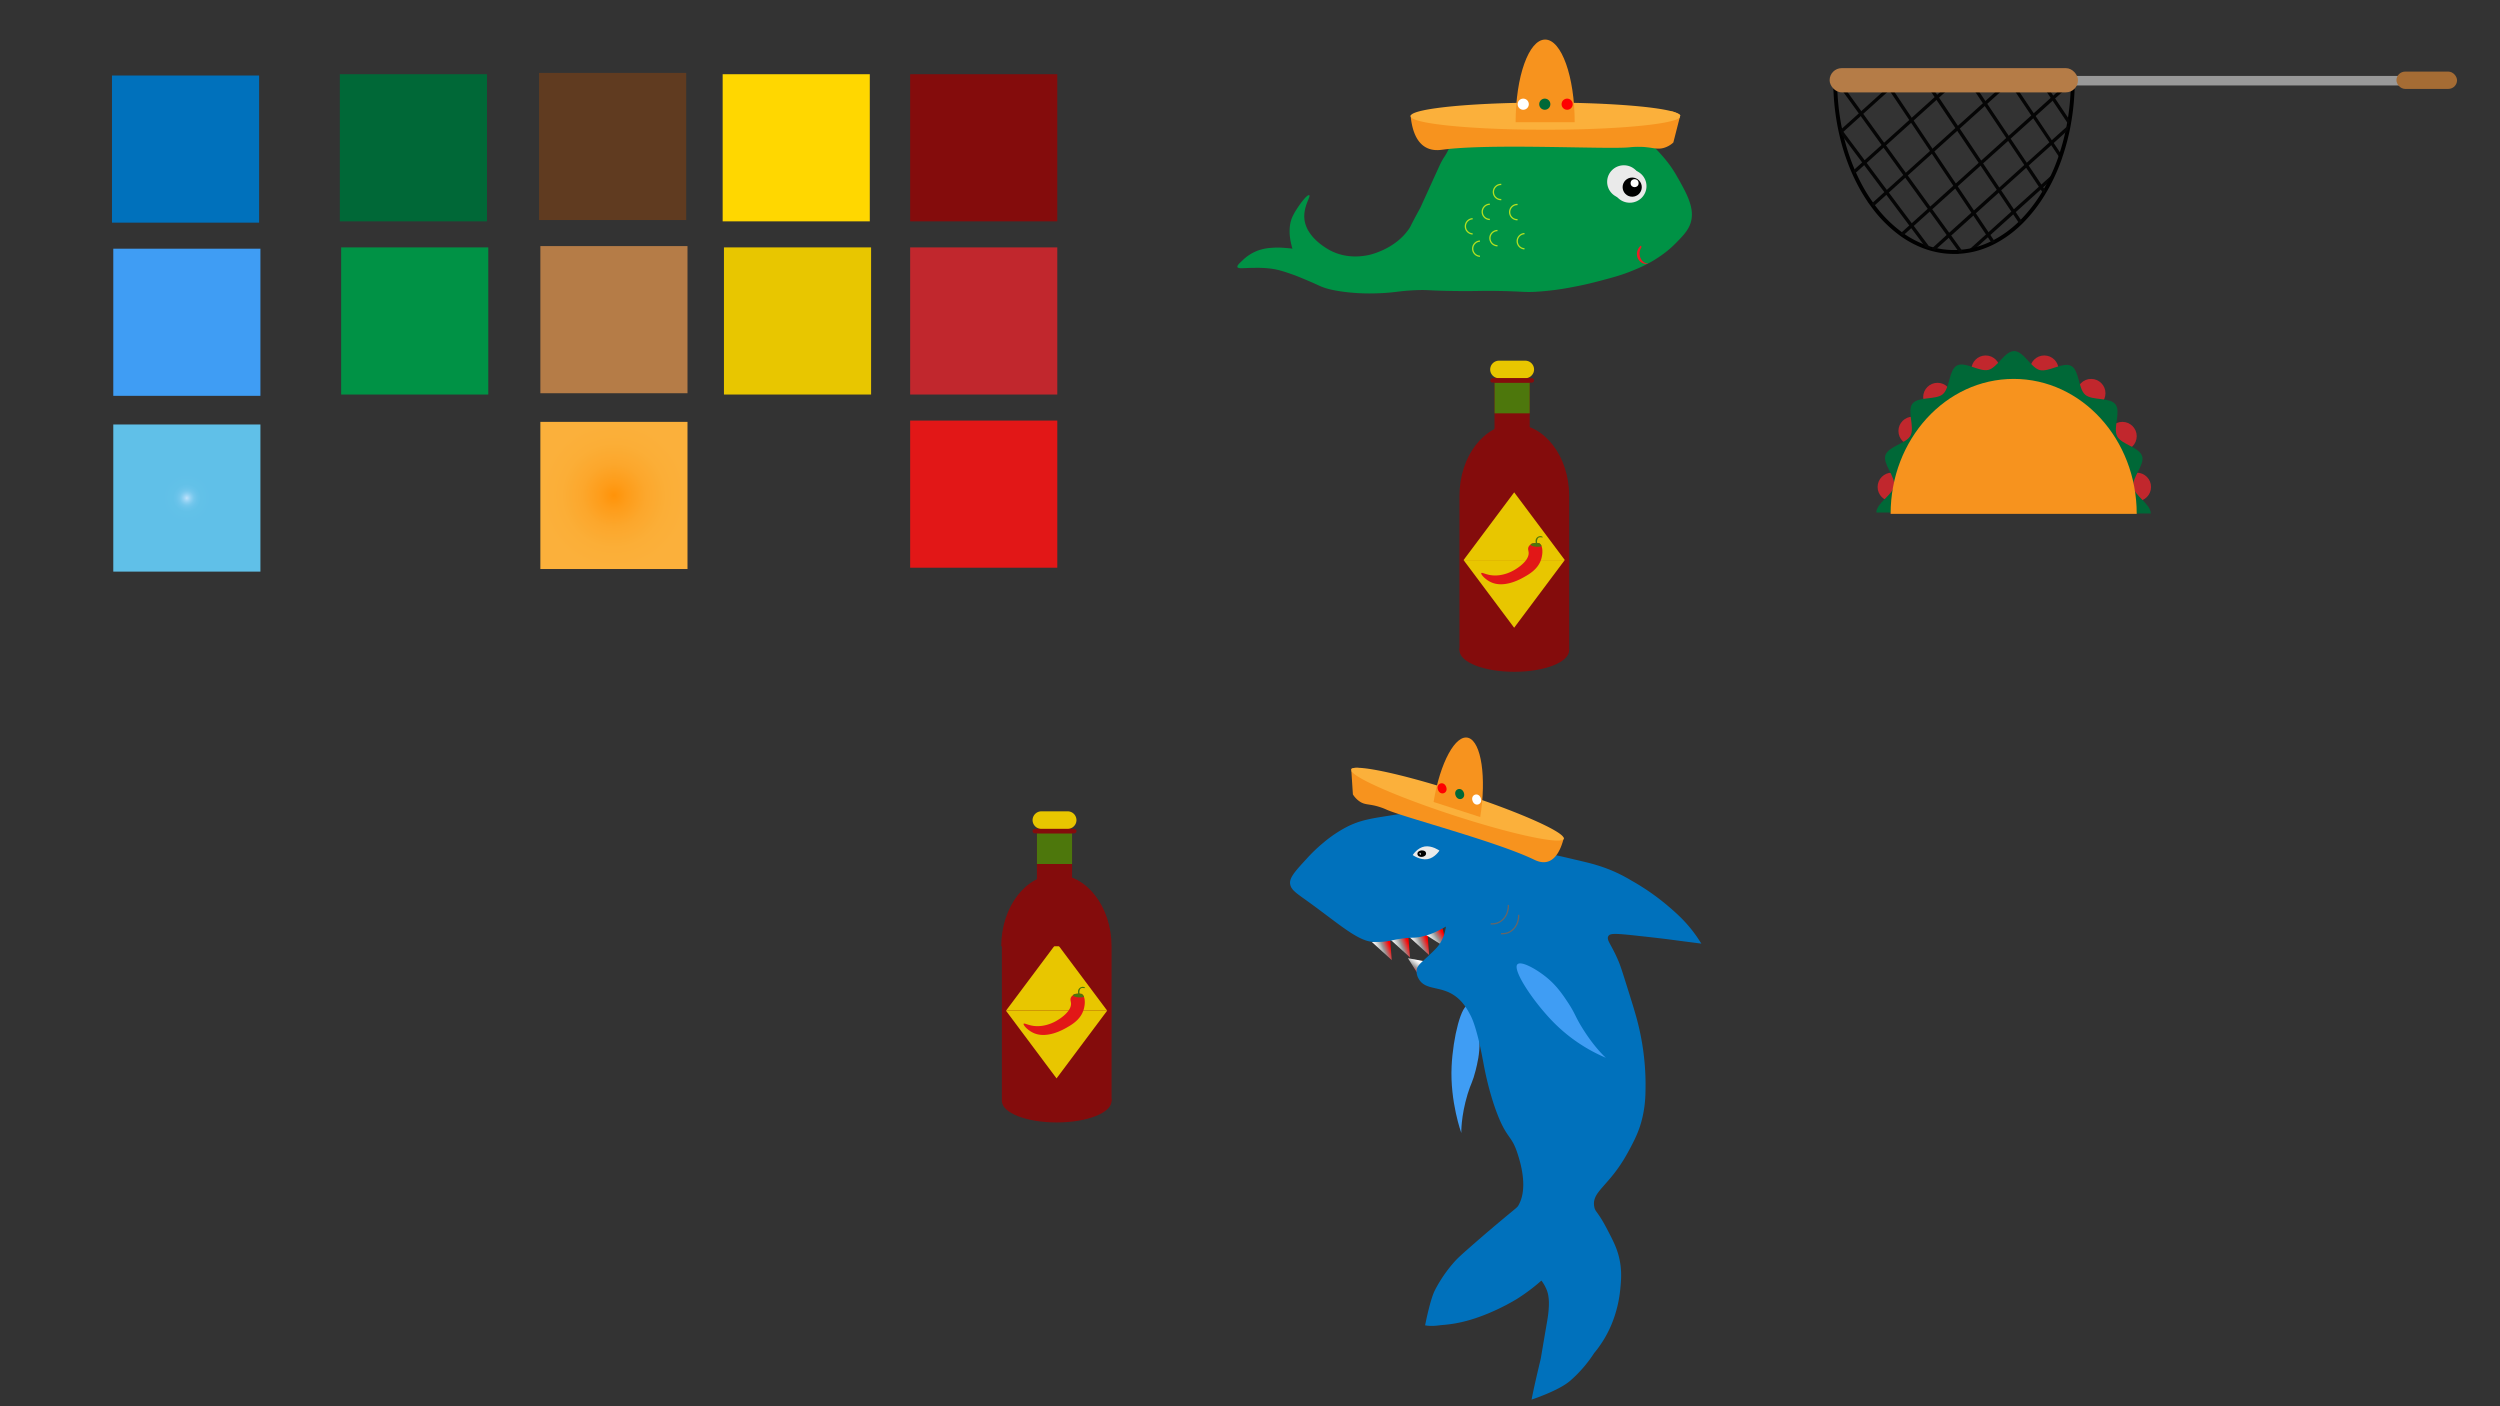 <svg id="Layer_1" data-name="Layer 1" xmlns="http://www.w3.org/2000/svg" xmlns:xlink="http://www.w3.org/1999/xlink" width="1920" height="1080" viewBox="0 0 1920 1080"><rect x="0" y="0" width="1920" height="1080" fill="#333333" stroke="none"/><defs><style>.cls-1{fill:url(#linear-gradient);}.cls-2{fill:#3f9df4;}.cls-3{fill:url(#linear-gradient-2);}.cls-4{fill:url(#linear-gradient-3);}.cls-5{fill:url(#linear-gradient-4);}.cls-6{fill:url(#linear-gradient-5);}.cls-7{fill:#0071bc;}.cls-8{fill:#eaeaea;}.cls-9{fill:#fff;}.cls-10{fill:#f7931e;}.cls-11{fill:#fbb03b;}.cls-12{fill:red;}.cls-13{fill:#006837;}.cls-14,.cls-15,.cls-17,.cls-24{fill:none;}.cls-14{stroke:#666;}.cls-14,.cls-17,.cls-24{stroke-miterlimit:10;}.cls-16{fill:#009245;}.cls-17{stroke:#b3e021;}.cls-18{fill:#ed1c24;}.cls-19{fill:#840c0c;}.cls-20{fill:#e8c600;}.cls-21{fill:#e21717;}.cls-22{fill:#4d770c;}.cls-23{fill:#050505;}.cls-24{stroke:#000;stroke-width:3px;}.cls-25{fill:#999;}.cls-26{fill:#b57c47;}.cls-27{fill:#a56c34;}.cls-28{fill:#c1272d;}.cls-29{fill:url(#radial-gradient);}.cls-30{fill:#603b20;}.cls-31{fill:url(#radial-gradient-2);}.cls-32{fill:gold;}</style><linearGradient id="linear-gradient" x1="1602.72" y1="583.11" x2="1616.55" y2="583.11" gradientTransform="translate(-619.51 759.19) rotate(-21.03)" gradientUnits="userSpaceOnUse"><stop offset="0" stop-color="#fff"/><stop offset="0.08" stop-color="#f6f6f6"/><stop offset="0.21" stop-color="#dcdcdc"/><stop offset="0.38" stop-color="#b3b3b3"/><stop offset="0.47" stop-color="#999"/><stop offset="0.87" stop-color="red"/><stop offset="0.99" stop-color="red"/></linearGradient><linearGradient id="linear-gradient-2" x1="1574.52" y1="576.37" x2="1588.35" y2="576.37" xlink:href="#linear-gradient"/><linearGradient id="linear-gradient-3" x1="1588.33" y1="579.47" x2="1602.16" y2="579.47" xlink:href="#linear-gradient"/><linearGradient id="linear-gradient-4" x1="1334.02" y1="669.95" x2="1347.86" y2="669.95" gradientTransform="translate(-388.1 850.59) rotate(-31.47)" xlink:href="#linear-gradient"/><linearGradient id="linear-gradient-5" x1="1457.57" y1="-2899.5" x2="1471.9" y2="-2899.5" gradientTransform="matrix(-0.48, 0.63, -0.64, -0.48, -71.89, -1576.15)" xlink:href="#linear-gradient"/><radialGradient id="radial-gradient" cx="143.5" cy="382.5" r="56.5" gradientUnits="userSpaceOnUse"><stop offset="0" stop-color="#cbe6ff"/><stop offset="0.01" stop-color="#b6dffa"/><stop offset="0.04" stop-color="#9bd5f5"/><stop offset="0.07" stop-color="#85cdf0"/><stop offset="0.1" stop-color="#74c7ec"/><stop offset="0.14" stop-color="#69c3ea"/><stop offset="0.19" stop-color="#62c1e8"/><stop offset="0.34" stop-color="#60c0e8"/></radialGradient><radialGradient id="radial-gradient-2" cx="471.5" cy="380.5" r="56.5" gradientUnits="userSpaceOnUse"><stop offset="0" stop-color="#ff9309"/><stop offset="0.17" stop-color="#fe9c19"/><stop offset="0.43" stop-color="#fca72c"/><stop offset="0.71" stop-color="#fbae37"/><stop offset="1" stop-color="#fbb03b"/></radialGradient></defs><title>Artboard 3</title><polygon class="cls-1" points="1097.62 733.53 1090.02 726.62 1082.41 719.7 1089.37 718.51 1096.32 717.32 1096.97 725.43 1097.62 733.53"/><path class="cls-2" d="M1133.27,822.15c-2.18,8.78-3.74,10.21-6.08,17.91-5.33,17.55-4.9,30.09-4.9,30.09s-8.74-24-7.46-51.14c1.07-22.6,7.59-48,13.17-47.09,4.31.65,7.94,17,8.23,28.45C1136.45,809.33,1134.64,816.59,1133.27,822.15Z"/><polygon class="cls-3" points="1068.88 737.37 1061.28 730.45 1053.67 723.53 1060.63 722.34 1067.58 721.15 1068.23 729.26 1068.88 737.37"/><polygon class="cls-4" points="1082.88 735.3 1075.28 728.38 1067.68 721.47 1074.63 720.27 1081.58 719.08 1082.23 727.19 1082.88 735.3"/><polygon class="cls-5" points="1111.63 728.52 1103.19 723.15 1094.75 717.77 1101.25 715.15 1107.76 712.52 1109.69 720.52 1111.63 728.52"/><polygon class="cls-6" points="1081.28 735.9 1088.76 737.28 1096.24 738.66 1092.26 742.82 1088.29 746.97 1084.78 741.43 1081.28 735.9"/><path class="cls-7" d="M1136,800.41c-3.32-14.09-5.84-19.08-6.68-20.69-1.67-3.18-4.45-8.49-9.41-12.88-12-10.63-24.73-5.3-30.29-15a11.57,11.57,0,0,1-1.71-6.09c.16-3.63,2.59-5.57,6.62-9.3,6.12-5.67,9.18-8.5,11.36-11.87a31.58,31.58,0,0,0,4.56-13c-10.49,6.33-18.55,8.12-24.12,8.52a91.18,91.18,0,0,0-12.91,1.22c-3.87.71-6.22,1.47-10.75,1.88a66.3,66.3,0,0,1-8.22.16c-11.75-.59-26.67-14.19-49.33-30.55-9.58-6.9-13.68-9.36-14.31-14s3.71-9.56,12.43-19a120.08,120.08,0,0,1,13-12.51A97.49,97.49,0,0,1,1034.47,635c9.91-5,18-6.32,31.78-8.47,11.8-1.84,18.34-2.86,27.74-2.41,9.66.46,18.76,3.07,37,8.29,20.77,6,27.81,9.65,34.28,14.58a80.15,80.15,0,0,1,10.88,10.07,63.26,63.26,0,0,1,17-.53c1.9.2,8.26,1.71,20.92,4.71,5.85,1.39,8.7,2.08,12.76,3.35,2.35.73,6.3,2,11.09,4a120.17,120.17,0,0,1,15.07,7.71,178.58,178.58,0,0,1,27.81,19.31c6.82,5.82,14.78,12.72,22.72,24.28,1.34,2,2.39,3.62,3.12,4.8-10.54-1.33-19.07-2.45-24.81-3.22,0,0-7.63-1-24-2.77-18.15-2-21.63-2-22.74.49-1.38,3.08,2.58,6.17,8.09,19.4,1.6,3.84,3.63,10.32,7.69,23.3,2.25,7.22,3.76,12,4.92,16.12a194.5,194.5,0,0,1,8,53.94c0,8.18-.07,15.9-2.26,25.62-2.27,10.13-5.73,17.43-11.94,28.6-14,25.18-27.26,28.73-25.22,40.46.78,4.46,2.5,3.21,9.81,17.23,4.81,9.22,7.86,15.08,9.6,23.32,1.92,9.06,1.24,16.2.58,23a95.4,95.4,0,0,1-4.57,21.27,85.86,85.86,0,0,1-15.47,27.7,99.91,99.91,0,0,1-18.54,21.38c-8.75,7.55-29.52,14.36-29.52,14.36s1.47-8.31,6.8-30.38c.41-1.71,0,.15,5.13-29.73,2.31-13.29,1.24-19.59.09-23-.37-1.11-.86-2.19-.86-2.19a30.05,30.05,0,0,0-3.62-6.11,147,147,0,0,1-18.28,13.78s-23.3,14.85-47.92,19.11a106.4,106.4,0,0,1-11.12,1.34c-7.82,1.22-12,.13-12,.13s3.87-19.88,7.5-26.89a105.2,105.2,0,0,1,15.56-22.49c2.73-3,7-6.74,15.56-14.23,7.87-6.89,16.52-14.15,19.18-16.38,12.75-10.67,12.89-10.45,13.84-12.07,7.81-13.4,1.31-33.72-.55-39.55-4.62-14.42-7.91-11.29-15.15-29.44-6.93-17.39-10.49-36.74-11.19-40.71C1138.63,813.26,1137.74,807.89,1136,800.41Z"/><path class="cls-2" d="M1204.13,769.87c5.25,7.93,5.51,10.34,9.91,17.69,10,16.75,19.29,24.83,19.29,24.83a125.2,125.2,0,0,1-40.64-27.69c-15.79-16.26-30.84-39.38-27.45-43.93,2.62-3.52,16.22,4.17,24.63,11.66C1196.46,758.29,1200.8,764.85,1204.13,769.87Z"/><path class="cls-8" d="M1105.47,653.25s-3.5,5.63-9.15,6.58-11.34-3.15-11.34-3.15,3.49-5.64,9.15-6.58S1105.47,653.25,1105.47,653.25Z"/><ellipse cx="1091.94" cy="655.51" rx="3.33" ry="2.49" transform="translate(-57.94 107.97) rotate(-5.51)"/><ellipse class="cls-9" cx="1090.71" cy="655.72" rx="0.41" ry="0.83" transform="translate(-124.4 277.4) rotate(-13.72)"/><path class="cls-10" d="M1201,643.52a1.57,1.57,0,0,1-.08.29h0c0,.21-.1.42-.16.63-1.73,6.51-5.23,15.47-12.37,17.37-4.49,1.2-8.7-.87-10.38-1.68-28.85-13.87-99.73-32.37-113-38.26a42.94,42.94,0,0,0-5.77-2.19c-1-.33-1.88-.56-2.06-.61-.76-.2-1.62-.41-2.78-.64-4.21-.83-6.6-.68-9.72-2.58a18.22,18.22,0,0,1-5.66-5.75q-.57-8.9-1.16-17.79c0-.54-.07-1.09-.1-1.64.61-.74,2.41-1.07,5.22-1l157.85,53.81Z"/><path class="cls-11" d="M1201,644.05a1.11,1.11,0,0,1-.16.39c-2.75,4.16-39.14-3.61-83-17.8-42.07-13.63-76.14-28.36-79.88-34.33,0-.54-.07-1.09-.1-1.64.61-.74,2.41-1.07,5.22-1,12,.23,42.44,7.49,77.7,18.91,43.5,14.08,78.44,29.36,80.15,34.9a1.06,1.06,0,0,1,.06.34h0A1,1,0,0,1,1201,644.05Z"/><path class="cls-10" d="M1101,615.92c4.94-30.37,17-52.41,26.82-49.21s13.88,30.42,9,60.79Z"/><ellipse class="cls-12" cx="1107.52" cy="605.41" rx="3.35" ry="3.95" transform="translate(-143.49 437.8) rotate(-21.03)"/><ellipse class="cls-13" cx="1121.05" cy="609.79" rx="3.35" ry="3.95" transform="translate(-144.16 442.95) rotate(-21.03)"/><ellipse class="cls-9" cx="1134.1" cy="614.01" rx="3.35" ry="3.95" transform="translate(-144.81 447.91) rotate(-21.03)"/><path class="cls-14" d="M1158.43,695c.23,8.71-5.85,15.21-13.59,14.51"/><path class="cls-14" d="M1166.33,702.55c.23,8.71-5.85,15.2-13.59,14.51"/><path class="cls-15" d="M1258.34,189.26l7.36,6.13"/><path class="cls-16" d="M1090.73,159.74c-7.9,14.29-6.82,13.35-8.59,15.95-10.9,16-30.28,20-31.28,20.24-4.3.82-15.91,2.9-28.21-3.07-1.76-.86-19.22-9.63-20.85-24.53-1.06-9.75,5.15-17.62,3.68-18.4s-6.62,5.95-9.81,11a49.72,49.72,0,0,0-3.07,5.52c-4.08,9.09-1.45,19.8,0,24.53-1.5-.2-3.6-.45-6.13-.61a62,62,0,0,0-10.43,0,36.87,36.87,0,0,0-11,2.45,34,34,0,0,0-11,7.36c-2.47,2.32-4.09,3.84-3.68,4.91.61,1.53,4.86.63,13.5.61a86.1,86.1,0,0,1,12.26.61c6,.82,10.45,2.38,16,4.3,3.93,1.37,6.75,2.57,12.26,4.9,8.6,3.64,9.14,4.25,12.88,5.52,1.15.39,5.58,1.87,14.72,3.07a153.23,153.23,0,0,0,23.31,1.22c15.71-.3,17.57-1.83,31.89-2.45,9.75-.42,8.24.32,29.43.61,18.82.27,19-.33,35.57,0,18.09.37,18,1.08,27,.62a212.91,212.91,0,0,0,28.82-3.68c9.65-1.79,16.81-3.68,21.47-4.91,9.79-2.59,16.43-4.36,25.14-8a116.93,116.93,0,0,0,12.75-6c2-1.1,4.07-2.37,6.26-3.83,1.19-.8,2.74-1.82,4.69-3.3a79.4,79.4,0,0,0,8.19-7.13l.81-.81c5-5.1,8.93-9.19,10.84-14.52,4.08-11.35-2.63-23.13-10.42-36.8-5.49-9.63-10.87-15.35-17.17-22.08a71,71,0,0,0-9.46-8.75,24.22,24.22,0,0,0-6.49-3.51c-5-1.82-9.31-1.83-14.1-1.84-9,0-11.2,1.8-21.47,3.06-3.6.45-10,.51-22.69.62-4.13,0-3.83,0-20.85,0-21.55,0-18.42,0-23.31,0s-9.82.35-14.71,0c-5.62-.4-9.3-1.14-14.11.61-.67.25-1.29.51-1.86.79a16.6,16.6,0,0,0-4.27,2.89,18.87,18.87,0,0,0-4.3,6.75c-3.17,7.15-3.8,5.92-7.36,13.49Z"/><path class="cls-10" d="M1083.37,88.6c0,.12,0,.23,0,.35h0c0,.25,0,.49.08.75.81,7.75,3.27,18.82,11.5,23.43,5.19,2.91,10.66,2.13,12.84,1.84,37.51-5,126.58-.08,143.7-1.84a56,56,0,0,1,7.39-.35c1.29,0,2.38,0,2.6.07,1,0,2,.12,3.47.28,5.24.58,8.1,1.6,12.23.62a18.28,18.28,0,0,0,7.94-4.3L1290,90.36c.14-.58.3-1.17.44-1.75-.59-1-2.69-2-6.09-3l-200.85,3Z"/><path class="cls-11" d="M1083.37,89.22a1.05,1.05,0,0,0,.11.48c2.5,5.53,47.89,9.94,103.53,9.94,53.39,0,97.35-4.06,103-9.28.14-.58.3-1.17.44-1.75-.59-1-2.69-2-6.09-3-14.5-4-52.63-6.85-97.38-6.85-55.2,0-100.31,4.34-103.47,9.81a1.7,1.7,0,0,0-.14.35h0A1.24,1.24,0,0,0,1083.37,89.22Z"/><path class="cls-10" d="M1209.36,93.86c0-35.06-10.16-63.48-22.69-63.48S1164,58.8,1164,93.86Z"/><circle class="cls-12" cx="1203.57" cy="80.02" r="4.29"/><circle class="cls-13" cx="1186.4" cy="80.02" r="4.29"/><circle class="cls-9" cx="1169.84" cy="80.02" r="4.29"/><ellipse class="cls-8" cx="1247.14" cy="139.66" rx="12.85" ry="12.73"/><circle cx="1249.01" cy="140.42" r="7.36"/><circle class="cls-9" cx="1250.85" cy="137.35" r="3.07"/><path class="cls-17" d="M1131,168a5.83,5.83,0,0,0,0,11.65"/><path class="cls-17" d="M1144.19,156.86a5.83,5.83,0,0,0,0,11.66"/><path class="cls-17" d="M1150.09,177.07a5.83,5.83,0,0,0,0,11.66"/><path class="cls-17" d="M1165.49,157.07a5.83,5.83,0,1,0,0,11.65"/><path class="cls-17" d="M1170.82,179.43a5.83,5.83,0,0,0,0,11.65"/><path class="cls-17" d="M1153,141.65a5.83,5.83,0,1,0,0,11.65"/><path class="cls-17" d="M1136.62,185.16a5.83,5.83,0,0,0,0,11.65"/><ellipse class="cls-8" cx="1251.66" cy="142.96" rx="12.85" ry="12.73"/><circle cx="1253.53" cy="143.72" r="7.36"/><circle class="cls-9" cx="1255.37" cy="140.66" r="3.07"/><path class="cls-18" d="M1260.38,188.88h0a1.34,1.34,0,0,1,0,1.45,8.64,8.64,0,0,0-1,6.13,7.6,7.6,0,0,0,6.07,6.08c.11,0,.09.17,0,.19a7.39,7.39,0,0,1-8.13-6.09,8.43,8.43,0,0,1,2.84-8C1260.26,188.69,1260.32,188.78,1260.38,188.88Z"/><ellipse class="cls-19" cx="1162.99" cy="499.43" rx="42.13" ry="16.51"/><path class="cls-19" d="M1205.12,499.43V380.75c0-30.22-19-54.95-42.13-54.95h0c-23.17,0-42.12,24.73-42.12,54.95V499.43Z"/><path class="cls-19" d="M1174.79,289.57a6.77,6.77,0,0,1-3.37.91h3.37v43.81h-27V290.48h3.37a6.77,6.77,0,0,1-3.37-.91v-2.46h27Z"/><path class="cls-20" d="M1178.16,283.74a6.58,6.58,0,0,1-2,4.75,5.78,5.78,0,0,1-1.38,1.08,6.77,6.77,0,0,1-3.37.91H1151.2a6.76,6.76,0,0,1-6.74-6.74,6.8,6.8,0,0,1,6.74-6.74h20.22A6.76,6.76,0,0,1,1178.16,283.74Z"/><polygon class="cls-20" points="1201.75 430.08 1124.05 430.08 1162.9 378.11 1201.75 430.08"/><polygon class="cls-20" points="1201.72 430.14 1162.87 482.11 1124.02 430.14 1201.72 430.14"/><path class="cls-21" d="M1183.47,430c-2.45,7.17-9,10.94-12.64,13-2.91,1.67-15.13,8.66-25.29,4.34-4.85-2.07-8.51-6.39-7.9-7.23.43-.59,2.86.77,6.32,1.45,8.41,1.65,15.87-2.13,17.39-2.89,4.47-2.27,13.19-8.19,12.64-14.45-.14-1.55-.81-2.8,0-4.33a5,5,0,0,1,1.61-1.77h0a7.57,7.57,0,0,1,1.5-.85,0,0,0,0,0,0,0,12.82,12.82,0,0,1,3.21-.24,13.19,13.19,0,0,1,1.87.18v0a4.41,4.41,0,0,1,1.73,2.28C1185.05,422.36,1184.56,426.83,1183.47,430Z"/><path class="cls-22" d="M1184,419.5a11.19,11.19,0,0,1-3.73.41c-2.63-.11-4.71-.84-4.68-1.64a.35.35,0,0,1,0-.13h0c.12-.36.68-.65,1.5-.85a0,0,0,0,0,0,0,12.82,12.82,0,0,1,3.21-.24,13.19,13.19,0,0,1,1.87.18v0A4.41,4.41,0,0,1,1184,419.5Z"/><path class="cls-22" d="M1179.45,417.85l-.09-2a5.35,5.35,0,0,1,0-1,3.78,3.78,0,0,1,3.68-3.11c.78,0,1.69.31,1.86,1l-1.62-.08a3.24,3.24,0,0,0-1.39.14,2.14,2.14,0,0,0-1.09,1.22,4.59,4.59,0,0,0-.15,3.18Z"/><rect class="cls-22" x="1147.83" y="293.85" width="26.96" height="23.59"/><path class="cls-19" d="M1178.16,292.17a1.68,1.68,0,0,1-1.68,1.68h-30.34a1.69,1.69,0,0,1,0-3.37h30.34A1.67,1.67,0,0,1,1178.16,292.17Z"/><path class="cls-23" d="M1577.42,133l-.05.1-2.81,5.95-5.33,4.8-1.92,1.74h0l-19.22,17.33-1.92,1.74-17.56,15.83-1.93,1.74-10.43,9.41c-1.65.41-3.31.75-5,1l14-12.61,1.93-1.74,17.56-15.83,1.92-1.74,19.22-17.33,1.93-1.74Z"/><path class="cls-23" d="M1577.25,109.82l5.79,8.64c-.34,1-.69,2.05-1,3.06l-6.68-10-1.45-2.16-12.42-18.54h0L1560,88.7h0l-16.49-24.59L1542.06,62l-.21-.32h3.09l.49.74L1561.92,87l1.45,2.16,12.43,18.54Z"/><path class="cls-24" d="M1591.91,61.63c0,.59,0,1.17,0,1.75a188.65,188.65,0,0,1-2.45,28.81l-.64,3.67s0,.06,0,.08c-.26,1.42-.54,2.83-.84,4.22a169.68,169.68,0,0,1-4.92,18.3c-.34,1-.69,2.05-1,3.06-1.39,3.94-2.92,7.78-4.58,11.48h0l-.05.1c-.89,2-1.83,4-2.81,5.95-1.21,2.41-2.48,4.77-3.81,7.06-.47.82-1,1.64-1.45,2.45a114.4,114.4,0,0,1-16.51,21.37c-.62.62-1.24,1.23-1.87,1.83A84.81,84.81,0,0,1,1532,185.58c-.76.4-1.54.8-2.31,1.17a69.53,69.53,0,0,1-13.45,4.9c-1.65.41-3.31.75-5,1-1.27.21-2.55.39-3.84.52q-1.48.15-3,.24c-1.23.08-2.47.11-3.72.11a63.85,63.85,0,0,1-14.45-1.65c-1-.22-2-.48-3-.76l-.37-.11c-1.42-.4-2.84-.86-4.23-1.36s-2.81-1.06-4.2-1.66l-.51-.22a77.32,77.32,0,0,1-12.31-6.91c-.72-.5-1.43-1-2.14-1.53a99.83,99.83,0,0,1-20.69-20.81c-.51-.69-1-1.38-1.52-2.09a129.12,129.12,0,0,1-9.53-15.6c-1.15-2.22-2.26-4.5-3.32-6.82l-.21-.47c-.37-.82-.74-1.65-1.09-2.48a161.78,161.78,0,0,1-9-27.72h0l-.15-.63c-.22-1-.43-1.93-.63-2.9s-.34-1.65-.5-2.47a187.82,187.82,0,0,1-3.39-35.14v-.6Z"/><path class="cls-23" d="M1507.41,193.21q-1.48.15-3,.24l-7.84-10.85-1.53-2.1-13-18-1.52-2.1-17.27-23.88-1.52-2.1-15.18-21-1.51-2.1-16-22.14-1.51-2.1-18-24.88v-.6h2.76l17.17,23.74,1.52,2.1,16,22.15,1.51,2.09,15.18,21,1.52,2.1,17.28,23.88,1.51,2.09,13,18,1.52,2.1Z"/><path class="cls-23" d="M1532,185.58c-.76.4-1.54.8-2.31,1.17l-3-4.51-1.45-2.16-9.75-14.54-1.45-2.16-12.43-18.54-1.45-2.16-16.48-24.59-1.45-2.16-14.49-21.6-1.44-2.16L1451,69.36l-1.45-2.16-3.73-5.57h3.09l2.57,3.83,1.45,2.16,15.28,22.81,1.45,2.16,14.48,21.6,1.45,2.16,16.49,24.59,1.45,2.16L1516,161.64l1.45,2.16,9.75,14.54,1.45,2.16Z"/><path class="cls-23" d="M1552.79,169.94c-.62.62-1.24,1.23-1.87,1.83l-4.75-7.1-1.45-2.16L1535,148l-1.44-2.16-12.44-18.54-1.45-2.16-16.48-24.59-1.45-2.16-14.48-21.6-1.45-2.16-8.68-13h3.09l7.52,11.22,1.45,2.16,14.48,21.6,1.45,2.16,16.49,24.59,1.45,2.16,12.43,18.54,1.44,2.16,9.75,14.55,1.45,2.16Z"/><path class="cls-23" d="M1570.75,146.12c-.47.82-1,1.64-1.45,2.45l-2-3h0l-1.45-2.16-9.76-14.55-1.45-2.16-12.43-18.54-1.44-2.16-16.49-24.58-1.45-2.16L1511,61.63h3.09l10.67,15.92,1.45,2.16,16.49,24.59,1.44,2.16L1556.59,125l1.45,2.16,9.75,14.55,1.44,2.16Z"/><path class="cls-23" d="M1414.14,103.37h0l16,21.4,1.55,2.08,15.47,20.7,1.55,2.07,17.62,23.57,1.54,2.07,10.78,14.42c1.39.5,2.81,1,4.23,1.36l-13.09-17.51-1.54-2.07-17.62-23.57-1.55-2.07-15.48-20.71-1.55-2.07-16.33-21.85-1.55-2.07-1.31-1.75c.16.82.33,1.65.5,2.47s.41,1.94.63,2.9Z"/><polygon class="cls-23" points="1589.45 92.19 1588.81 95.86 1576.41 77.36 1574.96 75.2 1565.87 61.63 1568.97 61.63 1576.89 73.46 1578.34 75.62 1589.45 92.19"/><path class="cls-23" d="M1459.57,61.63l-6.64,6L1451,69.36l-20.08,18.11L1429,89.21l-13.27,12-1.73,1.55c-.22-1-.43-1.93-.63-2.9l.81-.72,13.31-12,1.92-1.74,20.15-18.17,1.93-1.74,4.25-3.83Z"/><path class="cls-23" d="M1504,61.63,1489.15,75l-1.93,1.74-17.56,15.84-1.93,1.74-19.28,17.38-1.92,1.74-12.93,11.66-1.91,1.74-7.47,6.72c-.37-.82-.74-1.65-1.09-2.48l7-6.32,1.91-1.73,13-11.69,1.92-1.73,19.35-17.45,1.92-1.74,17.56-15.84,1.93-1.74,12.43-11.22Z"/><path class="cls-23" d="M1546.25,61.63l-.82.74-1.92,1.74-17.29,15.6-1.93,1.74-19.21,17.32-1.93,1.74-17.56,15.84-1.92,1.74-18.52,16.7-1.92,1.73-12.6,11.37-1.92,1.73-9.91,8.93c-.51-.69-1-1.38-1.52-2.09l9.88-8.91,1.92-1.73,12.63-11.4,1.92-1.73,18.59-16.76,1.92-1.74,17.56-15.84,1.93-1.74,19.21-17.32,1.93-1.74L1542.06,62l.35-.32Z"/><path class="cls-23" d="M1591.91,61.63c0,.59,0,1.17,0,1.75l-13.56,12.24-1.93,1.74-13,11.76-1.92,1.74h0l-17.3,15.6-1.93,1.73L1523,125.52l-1.94,1.74-17.55,15.84-1.93,1.74-17.66,15.92L1482,162.5l-12.23,11-1.92,1.73-6.24,5.63c-.72-.5-1.43-1-2.14-1.53l6.84-6.17,1.92-1.73,12.25-11.06,1.93-1.73,17.72-16,1.93-1.74,17.55-15.84,1.94-1.74L1540.78,106l1.93-1.73L1560,88.7h0l1.92-1.74,13-11.76,1.93-1.74L1590,61.63Z"/><path class="cls-23" d="M1588.8,95.94c-.26,1.42-.54,2.83-.84,4.22l-10.71,9.66-1.93,1.74L1558,127.15l-1.94,1.74-19.21,17.33L1535,148l-17.55,15.84-1.93,1.74-17,15.33-1.92,1.73-10.33,9.31c-1-.22-2-.48-3-.76L1495,180.5l1.93-1.73L1514,163.38l1.93-1.74,17.56-15.84,1.93-1.74,19.2-17.33,1.94-1.74,17.28-15.59,1.93-1.74Z"/><rect class="cls-25" x="1568.65" y="58.31" width="313.03" height="7.31" rx="3.66"/><rect class="cls-26" x="1405.15" y="52.33" width="190.74" height="18.61" rx="9.3"/><rect class="cls-27" x="1840.48" y="54.99" width="46.52" height="13.29" rx="6.65"/><circle class="cls-28" cx="1453" cy="374" r="11"/><circle class="cls-28" cx="1469" cy="331" r="11"/><circle class="cls-28" cx="1488" cy="305" r="11"/><circle class="cls-28" cx="1525" cy="284" r="11"/><circle class="cls-28" cx="1570" cy="284" r="11"/><circle class="cls-28" cx="1606" cy="302" r="11"/><circle class="cls-28" cx="1630" cy="335" r="11"/><circle class="cls-28" cx="1641" cy="374" r="11"/><path class="cls-13" d="M1441.06,393.61c0-7.29,12.53-13.47,13.61-20.38,1.13-7.19-8.83-16.93-6.67-23.6,2.24-6.91,16-8.89,19.28-15.11,3.36-6.44-2.83-18.93,1.47-24.47,4.45-5.73,18-2.72,23.35-7.32,5.47-4.73,4.6-18.64,10.82-22s17.29,5.09,24.22,3.33,12.47-14.46,19.74-14.43,12.81,12.78,19.63,14.58,18-6.58,24.24-3.15,5.23,17.29,10.66,22.06,18.89,1.73,23.3,7.49c4.26,5.58-2,18,1.28,24.48,3.2,6.24,17,8.32,19.17,15.26,2.12,6.68-7.92,16.34-6.85,23.54,1,6.93,13.5,13.2,13.47,20.48"/><path class="cls-10" d="M1452,394.66c0-57.25,42.31-103.66,94.5-103.66s94.5,46.41,94.5,103.66"/><rect class="cls-7" x="86" y="58" width="113" height="113"/><rect class="cls-2" x="87" y="191" width="113" height="113"/><rect class="cls-29" x="87" y="326" width="113" height="113"/><rect class="cls-28" x="699" y="190" width="113" height="113"/><rect class="cls-19" x="699" y="57" width="113" height="113"/><rect class="cls-21" x="699" y="323" width="113" height="113"/><rect class="cls-13" x="261" y="57" width="113" height="113"/><rect class="cls-16" x="262" y="190" width="113" height="113"/><rect class="cls-30" x="414" y="56" width="113" height="113"/><rect class="cls-26" x="415" y="189" width="113" height="113"/><rect class="cls-31" x="415" y="324" width="113" height="113"/><rect class="cls-32" x="555" y="57" width="113" height="113"/><rect class="cls-20" x="556" y="190" width="113" height="113"/><ellipse class="cls-19" cx="811.56" cy="845.53" rx="42.13" ry="16.51"/><path class="cls-19" d="M853.69,845.53V726.84c0-30.22-19-54.94-42.13-54.94h0c-23.17,0-42.13,24.72-42.13,54.94V845.53Z"/><path class="cls-19" d="M823.35,635.67a6.71,6.71,0,0,1-3.37.91h3.37v43.81h-27V636.58h3.37a6.77,6.77,0,0,1-3.37-.91v-2.46h27Z"/><path class="cls-20" d="M826.72,629.84a6.61,6.61,0,0,1-2,4.75,6.33,6.33,0,0,1-1.39,1.08,6.71,6.71,0,0,1-3.37.91H799.76a6.76,6.76,0,0,1-6.74-6.74,6.8,6.8,0,0,1,6.74-6.74H820A6.76,6.76,0,0,1,826.72,629.84Z"/><polygon class="cls-20" points="850.32 776.18 772.62 776.18 811.47 724.2 850.32 776.18"/><polygon class="cls-20" points="850.28 776.23 811.43 828.21 772.59 776.23 850.28 776.23"/><path class="cls-21" d="M832,776.12c-2.45,7.16-9,10.93-12.64,13-2.91,1.66-15.12,8.66-25.28,4.34-4.85-2.07-8.52-6.39-7.9-7.23.42-.59,2.86.77,6.32,1.45,8.4,1.64,15.86-2.13,17.38-2.89,4.47-2.27,13.2-8.2,12.64-14.45-.14-1.55-.8-2.81,0-4.34a5.07,5.07,0,0,1,1.61-1.76h0a7.39,7.39,0,0,1,1.5-.86h.05a13.22,13.22,0,0,1,3.21-.25,14.79,14.79,0,0,1,1.86.19l0,0a4.4,4.4,0,0,1,1.72,2.28C833.61,768.46,833.12,772.92,832,776.12Z"/><path class="cls-22" d="M832.54,765.6a11,11,0,0,1-3.73.4c-2.62-.1-4.71-.83-4.68-1.63a.61.61,0,0,1,0-.13h0c.13-.37.68-.65,1.5-.86h.05a13.22,13.22,0,0,1,3.21-.25,14.79,14.79,0,0,1,1.86.19l0,0A4.4,4.4,0,0,1,832.54,765.6Z"/><path class="cls-22" d="M828,763.94l-.1-1.94a6.41,6.41,0,0,1,0-1,3.8,3.8,0,0,1,3.68-3.12c.78,0,1.69.32,1.86,1l-1.61-.07a3.12,3.12,0,0,0-1.4.13,2.2,2.2,0,0,0-1.09,1.23,4.52,4.52,0,0,0-.14,3.18Z"/><rect class="cls-22" x="796.39" y="639.95" width="26.96" height="23.59"/><path class="cls-19" d="M826.72,638.26A1.69,1.69,0,0,1,825,640H794.71a1.69,1.69,0,0,1-1.69-1.69,1.67,1.67,0,0,1,1.69-1.68H825A1.66,1.66,0,0,1,826.72,638.26Z"/><path class="cls-19" d="M853.23,726.73c0-30.22-19-55-42.13-55h0c-23.17,0-42.13,24.73-42.13,55"/></svg>